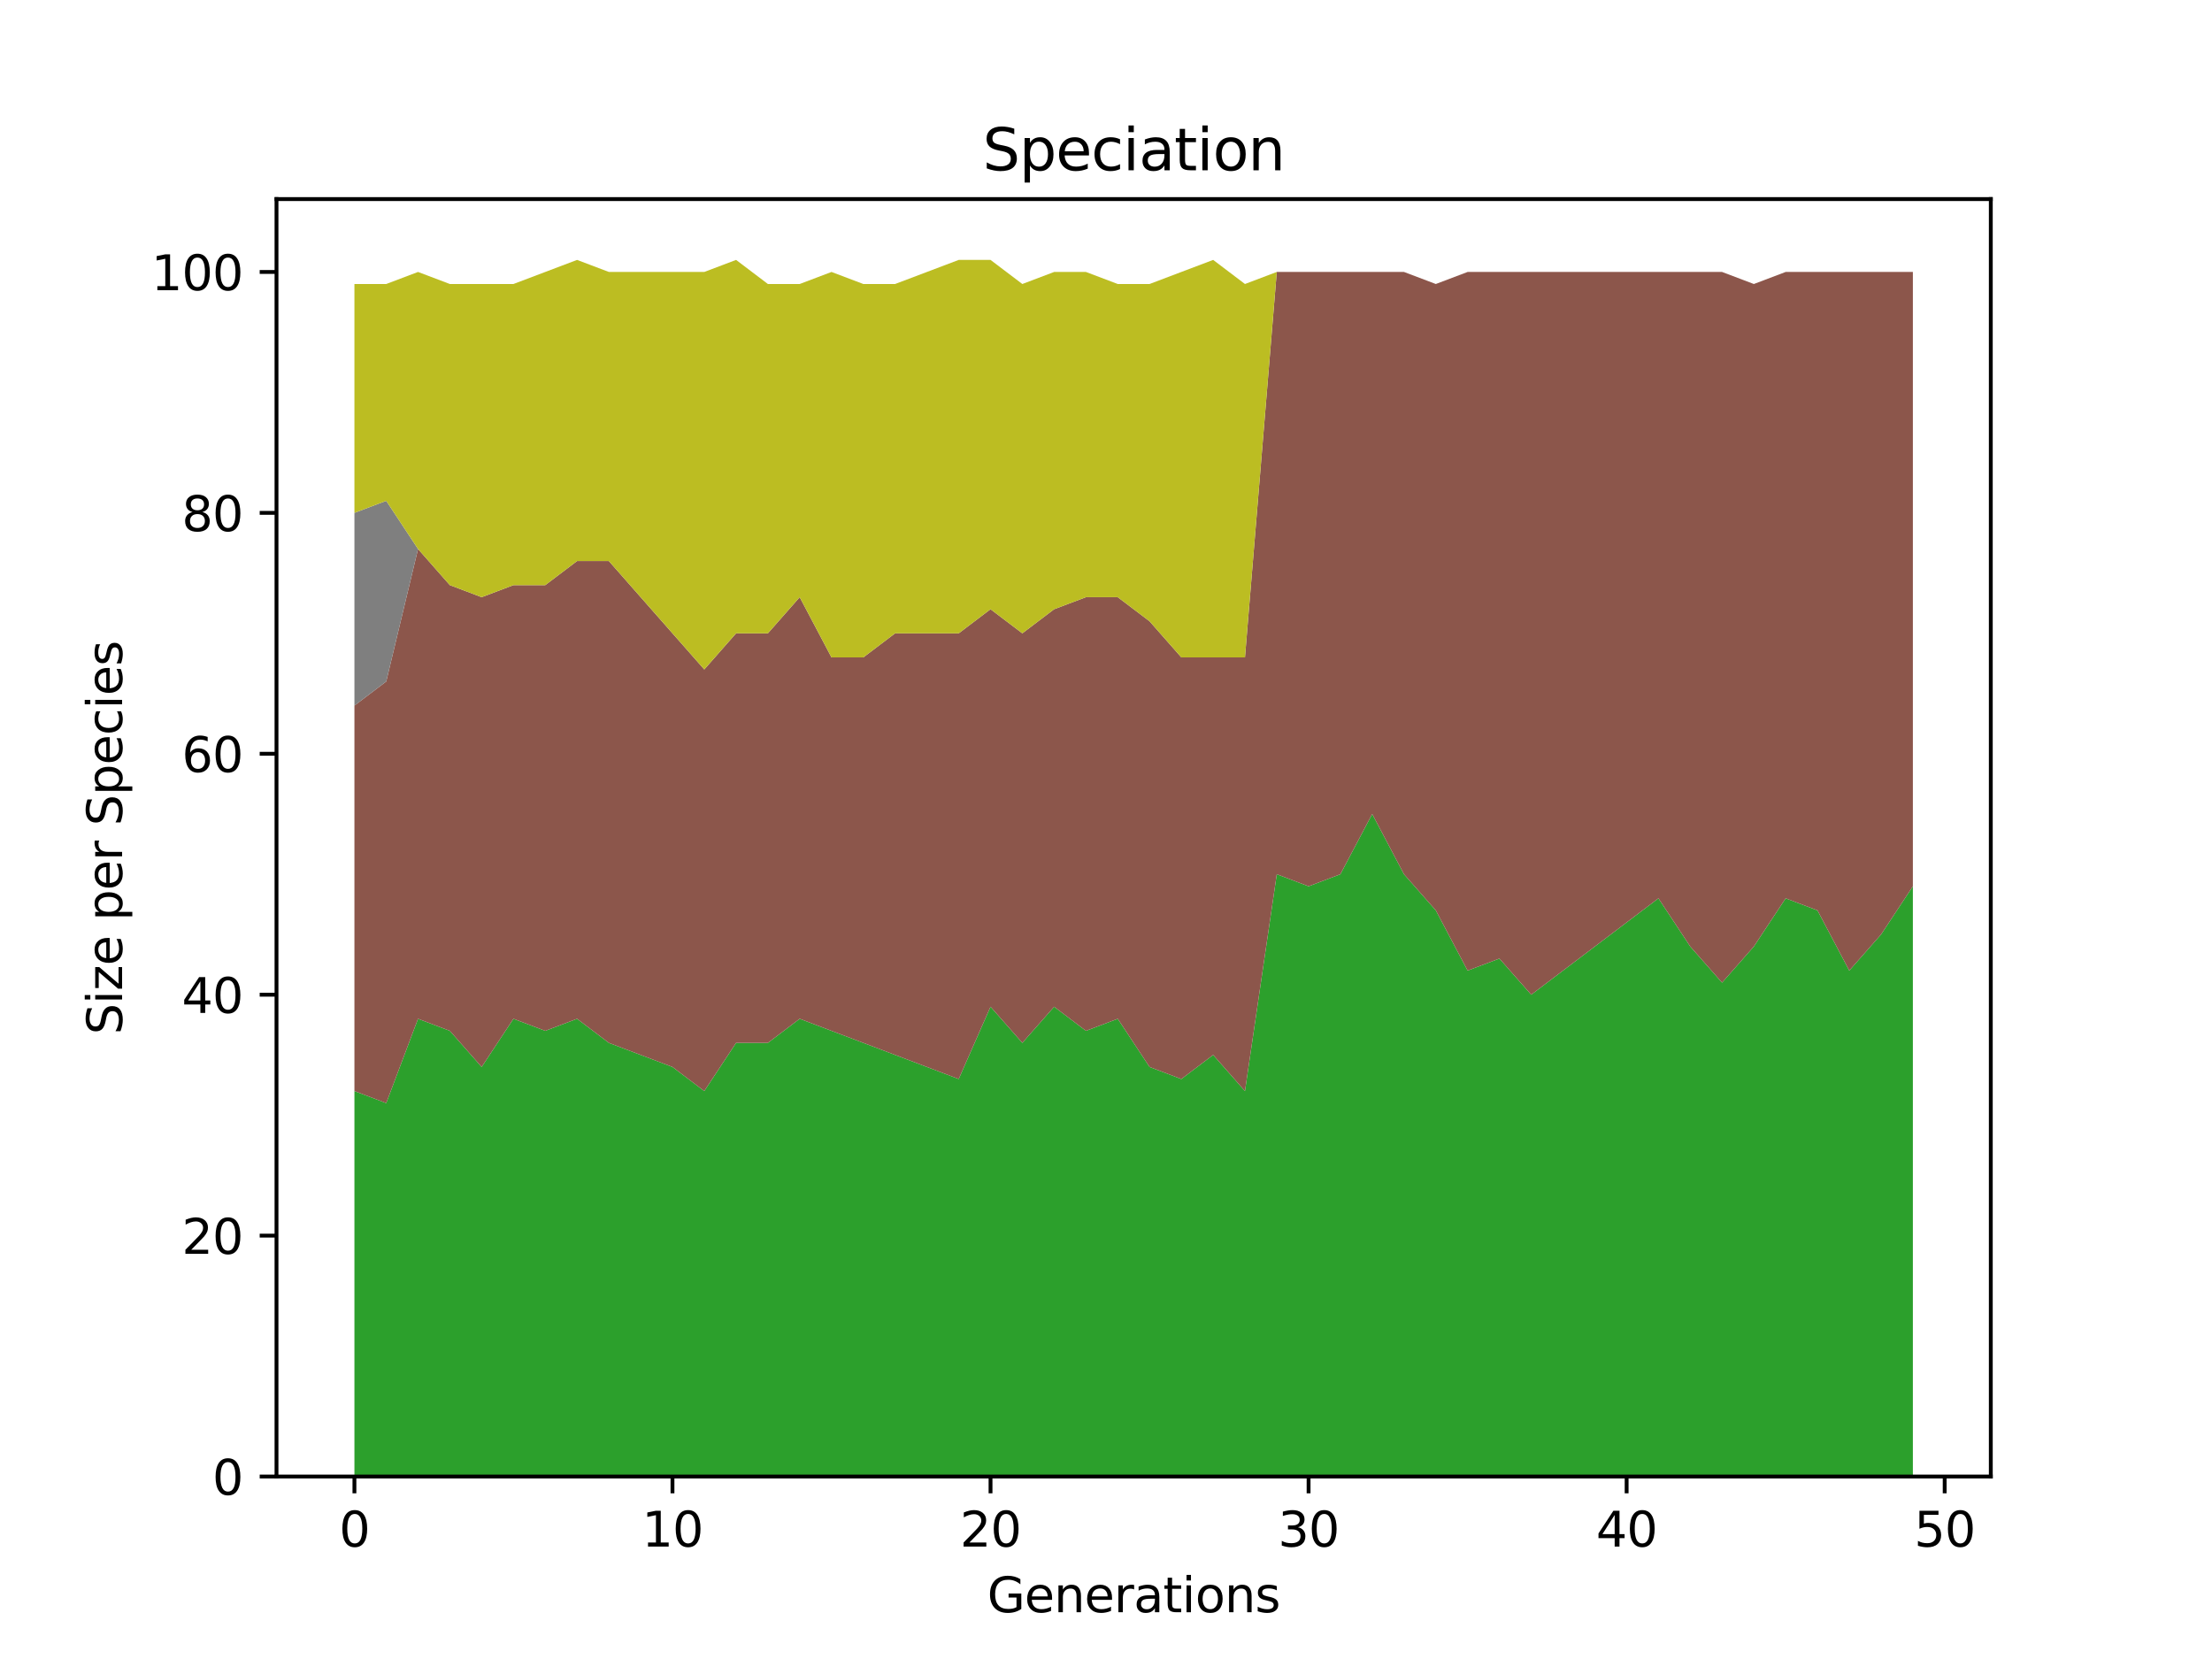 <?xml version="1.0" encoding="utf-8" standalone="no"?>
<!DOCTYPE svg PUBLIC "-//W3C//DTD SVG 1.1//EN"
  "http://www.w3.org/Graphics/SVG/1.1/DTD/svg11.dtd">
<svg xmlns:xlink="http://www.w3.org/1999/xlink" width="460.8pt" height="345.6pt" viewBox="0 0 460.8 345.6" xmlns="http://www.w3.org/2000/svg" version="1.1">
 <defs>
  <style type="text/css">*{stroke-linejoin: round; stroke-linecap: butt}</style>
 </defs>
 <g id="figure_1">
  <g id="patch_1">
   <path d="M 0 345.6 
L 460.8 345.6 
L 460.8 0 
L 0 0 
z
" style="fill: #ffffff"/>
  </g>
  <g id="axes_1">
   <g id="patch_2">
    <path d="M 57.6 307.584 
L 414.72 307.584 
L 414.72 41.472 
L 57.6 41.472 
z
" style="fill: #ffffff"/>
   </g>
   <g id="PolyCollection_1">
    <path d="M 73.833 307.584 
L 73.833 307.584 
L 80.458 307.584 
L 87.084 307.584 
L 93.71 307.584 
L 100.335 307.584 
L 106.961 307.584 
L 113.586 307.584 
L 120.212 307.584 
L 126.838 307.584 
L 133.463 307.584 
L 140.089 307.584 
L 146.714 307.584 
L 153.34 307.584 
L 159.966 307.584 
L 166.591 307.584 
L 173.217 307.584 
L 179.842 307.584 
L 186.468 307.584 
L 193.094 307.584 
L 199.719 307.584 
L 206.345 307.584 
L 212.97 307.584 
L 219.596 307.584 
L 226.222 307.584 
L 232.847 307.584 
L 239.473 307.584 
L 246.098 307.584 
L 252.724 307.584 
L 259.35 307.584 
L 265.975 307.584 
L 272.601 307.584 
L 279.226 307.584 
L 285.852 307.584 
L 292.478 307.584 
L 299.103 307.584 
L 305.729 307.584 
L 312.354 307.584 
L 318.98 307.584 
L 325.606 307.584 
L 332.231 307.584 
L 338.857 307.584 
L 345.482 307.584 
L 352.108 307.584 
L 358.734 307.584 
L 365.359 307.584 
L 371.985 307.584 
L 378.61 307.584 
L 385.236 307.584 
L 391.862 307.584 
L 398.487 307.584 
L 398.487 307.584 
L 398.487 307.584 
L 391.862 307.584 
L 385.236 307.584 
L 378.61 307.584 
L 371.985 307.584 
L 365.359 307.584 
L 358.734 307.584 
L 352.108 307.584 
L 345.482 307.584 
L 338.857 307.584 
L 332.231 307.584 
L 325.606 307.584 
L 318.98 307.584 
L 312.354 307.584 
L 305.729 307.584 
L 299.103 307.584 
L 292.478 307.584 
L 285.852 307.584 
L 279.226 307.584 
L 272.601 307.584 
L 265.975 307.584 
L 259.35 307.584 
L 252.724 307.584 
L 246.098 307.584 
L 239.473 307.584 
L 232.847 307.584 
L 226.222 307.584 
L 219.596 307.584 
L 212.97 307.584 
L 206.345 307.584 
L 199.719 307.584 
L 193.094 307.584 
L 186.468 307.584 
L 179.842 307.584 
L 173.217 307.584 
L 166.591 307.584 
L 159.966 307.584 
L 153.34 307.584 
L 146.714 307.584 
L 140.089 307.584 
L 133.463 307.584 
L 126.838 307.584 
L 120.212 307.584 
L 113.586 307.584 
L 106.961 307.584 
L 100.335 307.584 
L 93.71 307.584 
L 87.084 307.584 
L 80.458 307.584 
L 73.833 307.584 
z
" clip-path="url(#pce4938279c)" style="fill: #1f77b4"/>
   </g>
   <g id="PolyCollection_2">
    <path d="M 73.833 307.584 
L 73.833 307.584 
L 80.458 307.584 
L 87.084 307.584 
L 93.71 307.584 
L 100.335 307.584 
L 106.961 307.584 
L 113.586 307.584 
L 120.212 307.584 
L 126.838 307.584 
L 133.463 307.584 
L 140.089 307.584 
L 146.714 307.584 
L 153.34 307.584 
L 159.966 307.584 
L 166.591 307.584 
L 173.217 307.584 
L 179.842 307.584 
L 186.468 307.584 
L 193.094 307.584 
L 199.719 307.584 
L 206.345 307.584 
L 212.97 307.584 
L 219.596 307.584 
L 226.222 307.584 
L 232.847 307.584 
L 239.473 307.584 
L 246.098 307.584 
L 252.724 307.584 
L 259.35 307.584 
L 265.975 307.584 
L 272.601 307.584 
L 279.226 307.584 
L 285.852 307.584 
L 292.478 307.584 
L 299.103 307.584 
L 305.729 307.584 
L 312.354 307.584 
L 318.98 307.584 
L 325.606 307.584 
L 332.231 307.584 
L 338.857 307.584 
L 345.482 307.584 
L 352.108 307.584 
L 358.734 307.584 
L 365.359 307.584 
L 371.985 307.584 
L 378.61 307.584 
L 385.236 307.584 
L 391.862 307.584 
L 398.487 307.584 
L 398.487 307.584 
L 398.487 307.584 
L 391.862 307.584 
L 385.236 307.584 
L 378.61 307.584 
L 371.985 307.584 
L 365.359 307.584 
L 358.734 307.584 
L 352.108 307.584 
L 345.482 307.584 
L 338.857 307.584 
L 332.231 307.584 
L 325.606 307.584 
L 318.98 307.584 
L 312.354 307.584 
L 305.729 307.584 
L 299.103 307.584 
L 292.478 307.584 
L 285.852 307.584 
L 279.226 307.584 
L 272.601 307.584 
L 265.975 307.584 
L 259.35 307.584 
L 252.724 307.584 
L 246.098 307.584 
L 239.473 307.584 
L 232.847 307.584 
L 226.222 307.584 
L 219.596 307.584 
L 212.97 307.584 
L 206.345 307.584 
L 199.719 307.584 
L 193.094 307.584 
L 186.468 307.584 
L 179.842 307.584 
L 173.217 307.584 
L 166.591 307.584 
L 159.966 307.584 
L 153.34 307.584 
L 146.714 307.584 
L 140.089 307.584 
L 133.463 307.584 
L 126.838 307.584 
L 120.212 307.584 
L 113.586 307.584 
L 106.961 307.584 
L 100.335 307.584 
L 93.71 307.584 
L 87.084 307.584 
L 80.458 307.584 
L 73.833 307.584 
z
" clip-path="url(#pce4938279c)" style="fill: #ff7f0e"/>
   </g>
   <g id="PolyCollection_3">
    <path d="M 73.833 227.286 
L 73.833 307.584 
L 80.458 307.584 
L 87.084 307.584 
L 93.71 307.584 
L 100.335 307.584 
L 106.961 307.584 
L 113.586 307.584 
L 120.212 307.584 
L 126.838 307.584 
L 133.463 307.584 
L 140.089 307.584 
L 146.714 307.584 
L 153.34 307.584 
L 159.966 307.584 
L 166.591 307.584 
L 173.217 307.584 
L 179.842 307.584 
L 186.468 307.584 
L 193.094 307.584 
L 199.719 307.584 
L 206.345 307.584 
L 212.97 307.584 
L 219.596 307.584 
L 226.222 307.584 
L 232.847 307.584 
L 239.473 307.584 
L 246.098 307.584 
L 252.724 307.584 
L 259.35 307.584 
L 265.975 307.584 
L 272.601 307.584 
L 279.226 307.584 
L 285.852 307.584 
L 292.478 307.584 
L 299.103 307.584 
L 305.729 307.584 
L 312.354 307.584 
L 318.98 307.584 
L 325.606 307.584 
L 332.231 307.584 
L 338.857 307.584 
L 345.482 307.584 
L 352.108 307.584 
L 358.734 307.584 
L 365.359 307.584 
L 371.985 307.584 
L 378.61 307.584 
L 385.236 307.584 
L 391.862 307.584 
L 398.487 307.584 
L 398.487 184.628 
L 398.487 184.628 
L 391.862 194.665 
L 385.236 202.193 
L 378.61 189.647 
L 371.985 187.137 
L 365.359 197.174 
L 358.734 204.702 
L 352.108 197.174 
L 345.482 187.137 
L 338.857 192.156 
L 332.231 197.174 
L 325.606 202.193 
L 318.98 207.212 
L 312.354 199.684 
L 305.729 202.193 
L 299.103 189.647 
L 292.478 182.119 
L 285.852 169.572 
L 279.226 182.119 
L 272.601 184.628 
L 265.975 182.119 
L 259.35 227.286 
L 252.724 219.758 
L 246.098 224.777 
L 239.473 222.268 
L 232.847 212.23 
L 226.222 214.74 
L 219.596 209.721 
L 212.97 217.249 
L 206.345 209.721 
L 199.719 224.777 
L 193.094 222.268 
L 186.468 219.758 
L 179.842 217.249 
L 173.217 214.74 
L 166.591 212.23 
L 159.966 217.249 
L 153.34 217.249 
L 146.714 227.286 
L 140.089 222.268 
L 133.463 219.758 
L 126.838 217.249 
L 120.212 212.23 
L 113.586 214.74 
L 106.961 212.23 
L 100.335 222.268 
L 93.71 214.74 
L 87.084 212.23 
L 80.458 229.795 
L 73.833 227.286 
z
" clip-path="url(#pce4938279c)" style="fill: #2ca02c"/>
   </g>
   <g id="PolyCollection_4">
    <path d="M 73.833 227.286 
L 73.833 227.286 
L 80.458 229.795 
L 87.084 212.23 
L 93.71 214.74 
L 100.335 222.268 
L 106.961 212.23 
L 113.586 214.74 
L 120.212 212.23 
L 126.838 217.249 
L 133.463 219.758 
L 140.089 222.268 
L 146.714 227.286 
L 153.34 217.249 
L 159.966 217.249 
L 166.591 212.23 
L 173.217 214.74 
L 179.842 217.249 
L 186.468 219.758 
L 193.094 222.268 
L 199.719 224.777 
L 206.345 209.721 
L 212.97 217.249 
L 219.596 209.721 
L 226.222 214.74 
L 232.847 212.23 
L 239.473 222.268 
L 246.098 224.777 
L 252.724 219.758 
L 259.35 227.286 
L 265.975 182.119 
L 272.601 184.628 
L 279.226 182.119 
L 285.852 169.572 
L 292.478 182.119 
L 299.103 189.647 
L 305.729 202.193 
L 312.354 199.684 
L 318.98 207.212 
L 325.606 202.193 
L 332.231 197.174 
L 338.857 192.156 
L 345.482 187.137 
L 352.108 197.174 
L 358.734 204.702 
L 365.359 197.174 
L 371.985 187.137 
L 378.61 189.647 
L 385.236 202.193 
L 391.862 194.665 
L 398.487 184.628 
L 398.487 184.628 
L 398.487 184.628 
L 391.862 194.665 
L 385.236 202.193 
L 378.61 189.647 
L 371.985 187.137 
L 365.359 197.174 
L 358.734 204.702 
L 352.108 197.174 
L 345.482 187.137 
L 338.857 192.156 
L 332.231 197.174 
L 325.606 202.193 
L 318.98 207.212 
L 312.354 199.684 
L 305.729 202.193 
L 299.103 189.647 
L 292.478 182.119 
L 285.852 169.572 
L 279.226 182.119 
L 272.601 184.628 
L 265.975 182.119 
L 259.35 227.286 
L 252.724 219.758 
L 246.098 224.777 
L 239.473 222.268 
L 232.847 212.23 
L 226.222 214.74 
L 219.596 209.721 
L 212.97 217.249 
L 206.345 209.721 
L 199.719 224.777 
L 193.094 222.268 
L 186.468 219.758 
L 179.842 217.249 
L 173.217 214.74 
L 166.591 212.23 
L 159.966 217.249 
L 153.34 217.249 
L 146.714 227.286 
L 140.089 222.268 
L 133.463 219.758 
L 126.838 217.249 
L 120.212 212.23 
L 113.586 214.74 
L 106.961 212.23 
L 100.335 222.268 
L 93.71 214.74 
L 87.084 212.23 
L 80.458 229.795 
L 73.833 227.286 
z
" clip-path="url(#pce4938279c)" style="fill: #d62728"/>
   </g>
   <g id="PolyCollection_5">
    <path d="M 73.833 227.286 
L 73.833 227.286 
L 80.458 229.795 
L 87.084 212.23 
L 93.71 214.74 
L 100.335 222.268 
L 106.961 212.23 
L 113.586 214.74 
L 120.212 212.23 
L 126.838 217.249 
L 133.463 219.758 
L 140.089 222.268 
L 146.714 227.286 
L 153.34 217.249 
L 159.966 217.249 
L 166.591 212.23 
L 173.217 214.74 
L 179.842 217.249 
L 186.468 219.758 
L 193.094 222.268 
L 199.719 224.777 
L 206.345 209.721 
L 212.97 217.249 
L 219.596 209.721 
L 226.222 214.74 
L 232.847 212.23 
L 239.473 222.268 
L 246.098 224.777 
L 252.724 219.758 
L 259.35 227.286 
L 265.975 182.119 
L 272.601 184.628 
L 279.226 182.119 
L 285.852 169.572 
L 292.478 182.119 
L 299.103 189.647 
L 305.729 202.193 
L 312.354 199.684 
L 318.98 207.212 
L 325.606 202.193 
L 332.231 197.174 
L 338.857 192.156 
L 345.482 187.137 
L 352.108 197.174 
L 358.734 204.702 
L 365.359 197.174 
L 371.985 187.137 
L 378.61 189.647 
L 385.236 202.193 
L 391.862 194.665 
L 398.487 184.628 
L 398.487 184.628 
L 398.487 184.628 
L 391.862 194.665 
L 385.236 202.193 
L 378.61 189.647 
L 371.985 187.137 
L 365.359 197.174 
L 358.734 204.702 
L 352.108 197.174 
L 345.482 187.137 
L 338.857 192.156 
L 332.231 197.174 
L 325.606 202.193 
L 318.98 207.212 
L 312.354 199.684 
L 305.729 202.193 
L 299.103 189.647 
L 292.478 182.119 
L 285.852 169.572 
L 279.226 182.119 
L 272.601 184.628 
L 265.975 182.119 
L 259.35 227.286 
L 252.724 219.758 
L 246.098 224.777 
L 239.473 222.268 
L 232.847 212.23 
L 226.222 214.74 
L 219.596 209.721 
L 212.97 217.249 
L 206.345 209.721 
L 199.719 224.777 
L 193.094 222.268 
L 186.468 219.758 
L 179.842 217.249 
L 173.217 214.74 
L 166.591 212.23 
L 159.966 217.249 
L 153.34 217.249 
L 146.714 227.286 
L 140.089 222.268 
L 133.463 219.758 
L 126.838 217.249 
L 120.212 212.23 
L 113.586 214.74 
L 106.961 212.23 
L 100.335 222.268 
L 93.71 214.74 
L 87.084 212.23 
L 80.458 229.795 
L 73.833 227.286 
z
" clip-path="url(#pce4938279c)" style="fill: #9467bd"/>
   </g>
   <g id="PolyCollection_6">
    <path d="M 73.833 146.988 
L 73.833 227.286 
L 80.458 229.795 
L 87.084 212.23 
L 93.71 214.74 
L 100.335 222.268 
L 106.961 212.23 
L 113.586 214.74 
L 120.212 212.23 
L 126.838 217.249 
L 133.463 219.758 
L 140.089 222.268 
L 146.714 227.286 
L 153.34 217.249 
L 159.966 217.249 
L 166.591 212.23 
L 173.217 214.74 
L 179.842 217.249 
L 186.468 219.758 
L 193.094 222.268 
L 199.719 224.777 
L 206.345 209.721 
L 212.97 217.249 
L 219.596 209.721 
L 226.222 214.74 
L 232.847 212.23 
L 239.473 222.268 
L 246.098 224.777 
L 252.724 219.758 
L 259.35 227.286 
L 265.975 182.119 
L 272.601 184.628 
L 279.226 182.119 
L 285.852 169.572 
L 292.478 182.119 
L 299.103 189.647 
L 305.729 202.193 
L 312.354 199.684 
L 318.98 207.212 
L 325.606 202.193 
L 332.231 197.174 
L 338.857 192.156 
L 345.482 187.137 
L 352.108 197.174 
L 358.734 204.702 
L 365.359 197.174 
L 371.985 187.137 
L 378.61 189.647 
L 385.236 202.193 
L 391.862 194.665 
L 398.487 184.628 
L 398.487 56.653 
L 398.487 56.653 
L 391.862 56.653 
L 385.236 56.653 
L 378.61 56.653 
L 371.985 56.653 
L 365.359 59.163 
L 358.734 56.653 
L 352.108 56.653 
L 345.482 56.653 
L 338.857 56.653 
L 332.231 56.653 
L 325.606 56.653 
L 318.98 56.653 
L 312.354 56.653 
L 305.729 56.653 
L 299.103 59.163 
L 292.478 56.653 
L 285.852 56.653 
L 279.226 56.653 
L 272.601 56.653 
L 265.975 56.653 
L 259.35 136.951 
L 252.724 136.951 
L 246.098 136.951 
L 239.473 129.423 
L 232.847 124.405 
L 226.222 124.405 
L 219.596 126.914 
L 212.97 131.933 
L 206.345 126.914 
L 199.719 131.933 
L 193.094 131.933 
L 186.468 131.933 
L 179.842 136.951 
L 173.217 136.951 
L 166.591 124.405 
L 159.966 131.933 
L 153.34 131.933 
L 146.714 139.46 
L 140.089 131.933 
L 133.463 124.405 
L 126.838 116.877 
L 120.212 116.877 
L 113.586 121.895 
L 106.961 121.895 
L 100.335 124.405 
L 93.71 121.895 
L 87.084 114.367 
L 80.458 141.97 
L 73.833 146.988 
z
" clip-path="url(#pce4938279c)" style="fill: #8c564b"/>
   </g>
   <g id="PolyCollection_7">
    <path d="M 73.833 146.988 
L 73.833 146.988 
L 80.458 141.97 
L 87.084 114.367 
L 93.71 121.895 
L 100.335 124.405 
L 106.961 121.895 
L 113.586 121.895 
L 120.212 116.877 
L 126.838 116.877 
L 133.463 124.405 
L 140.089 131.933 
L 146.714 139.46 
L 153.34 131.933 
L 159.966 131.933 
L 166.591 124.405 
L 173.217 136.951 
L 179.842 136.951 
L 186.468 131.933 
L 193.094 131.933 
L 199.719 131.933 
L 206.345 126.914 
L 212.97 131.933 
L 219.596 126.914 
L 226.222 124.405 
L 232.847 124.405 
L 239.473 129.423 
L 246.098 136.951 
L 252.724 136.951 
L 259.35 136.951 
L 265.975 56.653 
L 272.601 56.653 
L 279.226 56.653 
L 285.852 56.653 
L 292.478 56.653 
L 299.103 59.163 
L 305.729 56.653 
L 312.354 56.653 
L 318.98 56.653 
L 325.606 56.653 
L 332.231 56.653 
L 338.857 56.653 
L 345.482 56.653 
L 352.108 56.653 
L 358.734 56.653 
L 365.359 59.163 
L 371.985 56.653 
L 378.61 56.653 
L 385.236 56.653 
L 391.862 56.653 
L 398.487 56.653 
L 398.487 56.653 
L 398.487 56.653 
L 391.862 56.653 
L 385.236 56.653 
L 378.61 56.653 
L 371.985 56.653 
L 365.359 59.163 
L 358.734 56.653 
L 352.108 56.653 
L 345.482 56.653 
L 338.857 56.653 
L 332.231 56.653 
L 325.606 56.653 
L 318.98 56.653 
L 312.354 56.653 
L 305.729 56.653 
L 299.103 59.163 
L 292.478 56.653 
L 285.852 56.653 
L 279.226 56.653 
L 272.601 56.653 
L 265.975 56.653 
L 259.35 136.951 
L 252.724 136.951 
L 246.098 136.951 
L 239.473 129.423 
L 232.847 124.405 
L 226.222 124.405 
L 219.596 126.914 
L 212.97 131.933 
L 206.345 126.914 
L 199.719 131.933 
L 193.094 131.933 
L 186.468 131.933 
L 179.842 136.951 
L 173.217 136.951 
L 166.591 124.405 
L 159.966 131.933 
L 153.34 131.933 
L 146.714 139.46 
L 140.089 131.933 
L 133.463 124.405 
L 126.838 116.877 
L 120.212 116.877 
L 113.586 121.895 
L 106.961 121.895 
L 100.335 124.405 
L 93.71 121.895 
L 87.084 114.367 
L 80.458 141.97 
L 73.833 146.988 
z
" clip-path="url(#pce4938279c)" style="fill: #e377c2"/>
   </g>
   <g id="PolyCollection_8">
    <path d="M 73.833 106.839 
L 73.833 146.988 
L 80.458 141.97 
L 87.084 114.367 
L 93.71 121.895 
L 100.335 124.405 
L 106.961 121.895 
L 113.586 121.895 
L 120.212 116.877 
L 126.838 116.877 
L 133.463 124.405 
L 140.089 131.933 
L 146.714 139.46 
L 153.34 131.933 
L 159.966 131.933 
L 166.591 124.405 
L 173.217 136.951 
L 179.842 136.951 
L 186.468 131.933 
L 193.094 131.933 
L 199.719 131.933 
L 206.345 126.914 
L 212.97 131.933 
L 219.596 126.914 
L 226.222 124.405 
L 232.847 124.405 
L 239.473 129.423 
L 246.098 136.951 
L 252.724 136.951 
L 259.35 136.951 
L 265.975 56.653 
L 272.601 56.653 
L 279.226 56.653 
L 285.852 56.653 
L 292.478 56.653 
L 299.103 59.163 
L 305.729 56.653 
L 312.354 56.653 
L 318.98 56.653 
L 325.606 56.653 
L 332.231 56.653 
L 338.857 56.653 
L 345.482 56.653 
L 352.108 56.653 
L 358.734 56.653 
L 365.359 59.163 
L 371.985 56.653 
L 378.61 56.653 
L 385.236 56.653 
L 391.862 56.653 
L 398.487 56.653 
L 398.487 56.653 
L 398.487 56.653 
L 391.862 56.653 
L 385.236 56.653 
L 378.61 56.653 
L 371.985 56.653 
L 365.359 59.163 
L 358.734 56.653 
L 352.108 56.653 
L 345.482 56.653 
L 338.857 56.653 
L 332.231 56.653 
L 325.606 56.653 
L 318.98 56.653 
L 312.354 56.653 
L 305.729 56.653 
L 299.103 59.163 
L 292.478 56.653 
L 285.852 56.653 
L 279.226 56.653 
L 272.601 56.653 
L 265.975 56.653 
L 259.35 136.951 
L 252.724 136.951 
L 246.098 136.951 
L 239.473 129.423 
L 232.847 124.405 
L 226.222 124.405 
L 219.596 126.914 
L 212.97 131.933 
L 206.345 126.914 
L 199.719 131.933 
L 193.094 131.933 
L 186.468 131.933 
L 179.842 136.951 
L 173.217 136.951 
L 166.591 124.405 
L 159.966 131.933 
L 153.34 131.933 
L 146.714 139.46 
L 140.089 131.933 
L 133.463 124.405 
L 126.838 116.877 
L 120.212 116.877 
L 113.586 121.895 
L 106.961 121.895 
L 100.335 124.405 
L 93.71 121.895 
L 87.084 114.367 
L 80.458 104.33 
L 73.833 106.839 
z
" clip-path="url(#pce4938279c)" style="fill: #7f7f7f"/>
   </g>
   <g id="PolyCollection_9">
    <path d="M 73.833 59.163 
L 73.833 106.839 
L 80.458 104.33 
L 87.084 114.367 
L 93.71 121.895 
L 100.335 124.405 
L 106.961 121.895 
L 113.586 121.895 
L 120.212 116.877 
L 126.838 116.877 
L 133.463 124.405 
L 140.089 131.933 
L 146.714 139.46 
L 153.34 131.933 
L 159.966 131.933 
L 166.591 124.405 
L 173.217 136.951 
L 179.842 136.951 
L 186.468 131.933 
L 193.094 131.933 
L 199.719 131.933 
L 206.345 126.914 
L 212.97 131.933 
L 219.596 126.914 
L 226.222 124.405 
L 232.847 124.405 
L 239.473 129.423 
L 246.098 136.951 
L 252.724 136.951 
L 259.35 136.951 
L 265.975 56.653 
L 272.601 56.653 
L 279.226 56.653 
L 285.852 56.653 
L 292.478 56.653 
L 299.103 59.163 
L 305.729 56.653 
L 312.354 56.653 
L 318.98 56.653 
L 325.606 56.653 
L 332.231 56.653 
L 338.857 56.653 
L 345.482 56.653 
L 352.108 56.653 
L 358.734 56.653 
L 365.359 59.163 
L 371.985 56.653 
L 378.61 56.653 
L 385.236 56.653 
L 391.862 56.653 
L 398.487 56.653 
L 398.487 56.653 
L 398.487 56.653 
L 391.862 56.653 
L 385.236 56.653 
L 378.61 56.653 
L 371.985 56.653 
L 365.359 59.163 
L 358.734 56.653 
L 352.108 56.653 
L 345.482 56.653 
L 338.857 56.653 
L 332.231 56.653 
L 325.606 56.653 
L 318.98 56.653 
L 312.354 56.653 
L 305.729 56.653 
L 299.103 59.163 
L 292.478 56.653 
L 285.852 56.653 
L 279.226 56.653 
L 272.601 56.653 
L 265.975 56.653 
L 259.35 59.163 
L 252.724 54.144 
L 246.098 56.653 
L 239.473 59.163 
L 232.847 59.163 
L 226.222 56.653 
L 219.596 56.653 
L 212.97 59.163 
L 206.345 54.144 
L 199.719 54.144 
L 193.094 56.653 
L 186.468 59.163 
L 179.842 59.163 
L 173.217 56.653 
L 166.591 59.163 
L 159.966 59.163 
L 153.34 54.144 
L 146.714 56.653 
L 140.089 56.653 
L 133.463 56.653 
L 126.838 56.653 
L 120.212 54.144 
L 113.586 56.653 
L 106.961 59.163 
L 100.335 59.163 
L 93.71 59.163 
L 87.084 56.653 
L 80.458 59.163 
L 73.833 59.163 
z
" clip-path="url(#pce4938279c)" style="fill: #bcbd22"/>
   </g>
   <g id="matplotlib.axis_1">
    <g id="xtick_1">
     <g id="line2d_1">
      <defs>
       <path id="m8fa7d6f7d3" d="M 0 0 
L 0 3.5 
" style="stroke: #000000; stroke-width: 0.8"/>
      </defs>
      <g>
       <use xlink:href="#m8fa7d6f7d3" x="73.833" y="307.584" style="stroke: #000000; stroke-width: 0.8"/>
      </g>
     </g>
     <g id="text_1">
      <!-- 0 -->
      <g transform="translate(70.651 322.182)scale(0.1 -0.1)">
       <defs>
        <path id="DejaVuSans-30" d="M 2034 4250 
Q 1547 4250 1301 3770 
Q 1056 3291 1056 2328 
Q 1056 1369 1301 889 
Q 1547 409 2034 409 
Q 2525 409 2770 889 
Q 3016 1369 3016 2328 
Q 3016 3291 2770 3770 
Q 2525 4250 2034 4250 
z
M 2034 4750 
Q 2819 4750 3233 4129 
Q 3647 3509 3647 2328 
Q 3647 1150 3233 529 
Q 2819 -91 2034 -91 
Q 1250 -91 836 529 
Q 422 1150 422 2328 
Q 422 3509 836 4129 
Q 1250 4750 2034 4750 
z
" transform="scale(0.016)"/>
       </defs>
       <use xlink:href="#DejaVuSans-30"/>
      </g>
     </g>
    </g>
    <g id="xtick_2">
     <g id="line2d_2">
      <g>
       <use xlink:href="#m8fa7d6f7d3" x="140.089" y="307.584" style="stroke: #000000; stroke-width: 0.8"/>
      </g>
     </g>
     <g id="text_2">
      <!-- 10 -->
      <g transform="translate(133.726 322.182)scale(0.1 -0.1)">
       <defs>
        <path id="DejaVuSans-31" d="M 794 531 
L 1825 531 
L 1825 4091 
L 703 3866 
L 703 4441 
L 1819 4666 
L 2450 4666 
L 2450 531 
L 3481 531 
L 3481 0 
L 794 0 
L 794 531 
z
" transform="scale(0.016)"/>
       </defs>
       <use xlink:href="#DejaVuSans-31"/>
       <use xlink:href="#DejaVuSans-30" x="63.623"/>
      </g>
     </g>
    </g>
    <g id="xtick_3">
     <g id="line2d_3">
      <g>
       <use xlink:href="#m8fa7d6f7d3" x="206.345" y="307.584" style="stroke: #000000; stroke-width: 0.8"/>
      </g>
     </g>
     <g id="text_3">
      <!-- 20 -->
      <g transform="translate(199.982 322.182)scale(0.1 -0.1)">
       <defs>
        <path id="DejaVuSans-32" d="M 1228 531 
L 3431 531 
L 3431 0 
L 469 0 
L 469 531 
Q 828 903 1448 1529 
Q 2069 2156 2228 2338 
Q 2531 2678 2651 2914 
Q 2772 3150 2772 3378 
Q 2772 3750 2511 3984 
Q 2250 4219 1831 4219 
Q 1534 4219 1204 4116 
Q 875 4013 500 3803 
L 500 4441 
Q 881 4594 1212 4672 
Q 1544 4750 1819 4750 
Q 2544 4750 2975 4387 
Q 3406 4025 3406 3419 
Q 3406 3131 3298 2873 
Q 3191 2616 2906 2266 
Q 2828 2175 2409 1742 
Q 1991 1309 1228 531 
z
" transform="scale(0.016)"/>
       </defs>
       <use xlink:href="#DejaVuSans-32"/>
       <use xlink:href="#DejaVuSans-30" x="63.623"/>
      </g>
     </g>
    </g>
    <g id="xtick_4">
     <g id="line2d_4">
      <g>
       <use xlink:href="#m8fa7d6f7d3" x="272.601" y="307.584" style="stroke: #000000; stroke-width: 0.8"/>
      </g>
     </g>
     <g id="text_4">
      <!-- 30 -->
      <g transform="translate(266.238 322.182)scale(0.1 -0.1)">
       <defs>
        <path id="DejaVuSans-33" d="M 2597 2516 
Q 3050 2419 3304 2112 
Q 3559 1806 3559 1356 
Q 3559 666 3084 287 
Q 2609 -91 1734 -91 
Q 1441 -91 1130 -33 
Q 819 25 488 141 
L 488 750 
Q 750 597 1062 519 
Q 1375 441 1716 441 
Q 2309 441 2620 675 
Q 2931 909 2931 1356 
Q 2931 1769 2642 2001 
Q 2353 2234 1838 2234 
L 1294 2234 
L 1294 2753 
L 1863 2753 
Q 2328 2753 2575 2939 
Q 2822 3125 2822 3475 
Q 2822 3834 2567 4026 
Q 2313 4219 1838 4219 
Q 1578 4219 1281 4162 
Q 984 4106 628 3988 
L 628 4550 
Q 988 4650 1302 4700 
Q 1616 4750 1894 4750 
Q 2613 4750 3031 4423 
Q 3450 4097 3450 3541 
Q 3450 3153 3228 2886 
Q 3006 2619 2597 2516 
z
" transform="scale(0.016)"/>
       </defs>
       <use xlink:href="#DejaVuSans-33"/>
       <use xlink:href="#DejaVuSans-30" x="63.623"/>
      </g>
     </g>
    </g>
    <g id="xtick_5">
     <g id="line2d_5">
      <g>
       <use xlink:href="#m8fa7d6f7d3" x="338.857" y="307.584" style="stroke: #000000; stroke-width: 0.8"/>
      </g>
     </g>
     <g id="text_5">
      <!-- 40 -->
      <g transform="translate(332.494 322.182)scale(0.1 -0.1)">
       <defs>
        <path id="DejaVuSans-34" d="M 2419 4116 
L 825 1625 
L 2419 1625 
L 2419 4116 
z
M 2253 4666 
L 3047 4666 
L 3047 1625 
L 3713 1625 
L 3713 1100 
L 3047 1100 
L 3047 0 
L 2419 0 
L 2419 1100 
L 313 1100 
L 313 1709 
L 2253 4666 
z
" transform="scale(0.016)"/>
       </defs>
       <use xlink:href="#DejaVuSans-34"/>
       <use xlink:href="#DejaVuSans-30" x="63.623"/>
      </g>
     </g>
    </g>
    <g id="xtick_6">
     <g id="line2d_6">
      <g>
       <use xlink:href="#m8fa7d6f7d3" x="405.113" y="307.584" style="stroke: #000000; stroke-width: 0.8"/>
      </g>
     </g>
     <g id="text_6">
      <!-- 50 -->
      <g transform="translate(398.75 322.182)scale(0.1 -0.1)">
       <defs>
        <path id="DejaVuSans-35" d="M 691 4666 
L 3169 4666 
L 3169 4134 
L 1269 4134 
L 1269 2991 
Q 1406 3038 1543 3061 
Q 1681 3084 1819 3084 
Q 2600 3084 3056 2656 
Q 3513 2228 3513 1497 
Q 3513 744 3044 326 
Q 2575 -91 1722 -91 
Q 1428 -91 1123 -41 
Q 819 9 494 109 
L 494 744 
Q 775 591 1075 516 
Q 1375 441 1709 441 
Q 2250 441 2565 725 
Q 2881 1009 2881 1497 
Q 2881 1984 2565 2268 
Q 2250 2553 1709 2553 
Q 1456 2553 1204 2497 
Q 953 2441 691 2322 
L 691 4666 
z
" transform="scale(0.016)"/>
       </defs>
       <use xlink:href="#DejaVuSans-35"/>
       <use xlink:href="#DejaVuSans-30" x="63.623"/>
      </g>
     </g>
    </g>
    <g id="text_7">
     <!-- Generations -->
     <g transform="translate(205.662 335.861)scale(0.1 -0.1)">
      <defs>
       <path id="DejaVuSans-47" d="M 3809 666 
L 3809 1919 
L 2778 1919 
L 2778 2438 
L 4434 2438 
L 4434 434 
Q 4069 175 3628 42 
Q 3188 -91 2688 -91 
Q 1594 -91 976 548 
Q 359 1188 359 2328 
Q 359 3472 976 4111 
Q 1594 4750 2688 4750 
Q 3144 4750 3555 4637 
Q 3966 4525 4313 4306 
L 4313 3634 
Q 3963 3931 3569 4081 
Q 3175 4231 2741 4231 
Q 1884 4231 1454 3753 
Q 1025 3275 1025 2328 
Q 1025 1384 1454 906 
Q 1884 428 2741 428 
Q 3075 428 3337 486 
Q 3600 544 3809 666 
z
" transform="scale(0.016)"/>
       <path id="DejaVuSans-65" d="M 3597 1894 
L 3597 1613 
L 953 1613 
Q 991 1019 1311 708 
Q 1631 397 2203 397 
Q 2534 397 2845 478 
Q 3156 559 3463 722 
L 3463 178 
Q 3153 47 2828 -22 
Q 2503 -91 2169 -91 
Q 1331 -91 842 396 
Q 353 884 353 1716 
Q 353 2575 817 3079 
Q 1281 3584 2069 3584 
Q 2775 3584 3186 3129 
Q 3597 2675 3597 1894 
z
M 3022 2063 
Q 3016 2534 2758 2815 
Q 2500 3097 2075 3097 
Q 1594 3097 1305 2825 
Q 1016 2553 972 2059 
L 3022 2063 
z
" transform="scale(0.016)"/>
       <path id="DejaVuSans-6e" d="M 3513 2113 
L 3513 0 
L 2938 0 
L 2938 2094 
Q 2938 2591 2744 2837 
Q 2550 3084 2163 3084 
Q 1697 3084 1428 2787 
Q 1159 2491 1159 1978 
L 1159 0 
L 581 0 
L 581 3500 
L 1159 3500 
L 1159 2956 
Q 1366 3272 1645 3428 
Q 1925 3584 2291 3584 
Q 2894 3584 3203 3211 
Q 3513 2838 3513 2113 
z
" transform="scale(0.016)"/>
       <path id="DejaVuSans-72" d="M 2631 2963 
Q 2534 3019 2420 3045 
Q 2306 3072 2169 3072 
Q 1681 3072 1420 2755 
Q 1159 2438 1159 1844 
L 1159 0 
L 581 0 
L 581 3500 
L 1159 3500 
L 1159 2956 
Q 1341 3275 1631 3429 
Q 1922 3584 2338 3584 
Q 2397 3584 2469 3576 
Q 2541 3569 2628 3553 
L 2631 2963 
z
" transform="scale(0.016)"/>
       <path id="DejaVuSans-61" d="M 2194 1759 
Q 1497 1759 1228 1600 
Q 959 1441 959 1056 
Q 959 750 1161 570 
Q 1363 391 1709 391 
Q 2188 391 2477 730 
Q 2766 1069 2766 1631 
L 2766 1759 
L 2194 1759 
z
M 3341 1997 
L 3341 0 
L 2766 0 
L 2766 531 
Q 2569 213 2275 61 
Q 1981 -91 1556 -91 
Q 1019 -91 701 211 
Q 384 513 384 1019 
Q 384 1609 779 1909 
Q 1175 2209 1959 2209 
L 2766 2209 
L 2766 2266 
Q 2766 2663 2505 2880 
Q 2244 3097 1772 3097 
Q 1472 3097 1187 3025 
Q 903 2953 641 2809 
L 641 3341 
Q 956 3463 1253 3523 
Q 1550 3584 1831 3584 
Q 2591 3584 2966 3190 
Q 3341 2797 3341 1997 
z
" transform="scale(0.016)"/>
       <path id="DejaVuSans-74" d="M 1172 4494 
L 1172 3500 
L 2356 3500 
L 2356 3053 
L 1172 3053 
L 1172 1153 
Q 1172 725 1289 603 
Q 1406 481 1766 481 
L 2356 481 
L 2356 0 
L 1766 0 
Q 1100 0 847 248 
Q 594 497 594 1153 
L 594 3053 
L 172 3053 
L 172 3500 
L 594 3500 
L 594 4494 
L 1172 4494 
z
" transform="scale(0.016)"/>
       <path id="DejaVuSans-69" d="M 603 3500 
L 1178 3500 
L 1178 0 
L 603 0 
L 603 3500 
z
M 603 4863 
L 1178 4863 
L 1178 4134 
L 603 4134 
L 603 4863 
z
" transform="scale(0.016)"/>
       <path id="DejaVuSans-6f" d="M 1959 3097 
Q 1497 3097 1228 2736 
Q 959 2375 959 1747 
Q 959 1119 1226 758 
Q 1494 397 1959 397 
Q 2419 397 2687 759 
Q 2956 1122 2956 1747 
Q 2956 2369 2687 2733 
Q 2419 3097 1959 3097 
z
M 1959 3584 
Q 2709 3584 3137 3096 
Q 3566 2609 3566 1747 
Q 3566 888 3137 398 
Q 2709 -91 1959 -91 
Q 1206 -91 779 398 
Q 353 888 353 1747 
Q 353 2609 779 3096 
Q 1206 3584 1959 3584 
z
" transform="scale(0.016)"/>
       <path id="DejaVuSans-73" d="M 2834 3397 
L 2834 2853 
Q 2591 2978 2328 3040 
Q 2066 3103 1784 3103 
Q 1356 3103 1142 2972 
Q 928 2841 928 2578 
Q 928 2378 1081 2264 
Q 1234 2150 1697 2047 
L 1894 2003 
Q 2506 1872 2764 1633 
Q 3022 1394 3022 966 
Q 3022 478 2636 193 
Q 2250 -91 1575 -91 
Q 1294 -91 989 -36 
Q 684 19 347 128 
L 347 722 
Q 666 556 975 473 
Q 1284 391 1588 391 
Q 1994 391 2212 530 
Q 2431 669 2431 922 
Q 2431 1156 2273 1281 
Q 2116 1406 1581 1522 
L 1381 1569 
Q 847 1681 609 1914 
Q 372 2147 372 2553 
Q 372 3047 722 3315 
Q 1072 3584 1716 3584 
Q 2034 3584 2315 3537 
Q 2597 3491 2834 3397 
z
" transform="scale(0.016)"/>
      </defs>
      <use xlink:href="#DejaVuSans-47"/>
      <use xlink:href="#DejaVuSans-65" x="77.49"/>
      <use xlink:href="#DejaVuSans-6e" x="139.014"/>
      <use xlink:href="#DejaVuSans-65" x="202.393"/>
      <use xlink:href="#DejaVuSans-72" x="263.916"/>
      <use xlink:href="#DejaVuSans-61" x="305.029"/>
      <use xlink:href="#DejaVuSans-74" x="366.309"/>
      <use xlink:href="#DejaVuSans-69" x="405.518"/>
      <use xlink:href="#DejaVuSans-6f" x="433.301"/>
      <use xlink:href="#DejaVuSans-6e" x="494.482"/>
      <use xlink:href="#DejaVuSans-73" x="557.861"/>
     </g>
    </g>
   </g>
   <g id="matplotlib.axis_2">
    <g id="ytick_1">
     <g id="line2d_7">
      <defs>
       <path id="m50b3a4d8bf" d="M 0 0 
L -3.5 0 
" style="stroke: #000000; stroke-width: 0.8"/>
      </defs>
      <g>
       <use xlink:href="#m50b3a4d8bf" x="57.6" y="307.584" style="stroke: #000000; stroke-width: 0.8"/>
      </g>
     </g>
     <g id="text_8">
      <!-- 0 -->
      <g transform="translate(44.237 311.383)scale(0.1 -0.1)">
       <use xlink:href="#DejaVuSans-30"/>
      </g>
     </g>
    </g>
    <g id="ytick_2">
     <g id="line2d_8">
      <g>
       <use xlink:href="#m50b3a4d8bf" x="57.6" y="257.398" style="stroke: #000000; stroke-width: 0.8"/>
      </g>
     </g>
     <g id="text_9">
      <!-- 20 -->
      <g transform="translate(37.875 261.197)scale(0.1 -0.1)">
       <use xlink:href="#DejaVuSans-32"/>
       <use xlink:href="#DejaVuSans-30" x="63.623"/>
      </g>
     </g>
    </g>
    <g id="ytick_3">
     <g id="line2d_9">
      <g>
       <use xlink:href="#m50b3a4d8bf" x="57.6" y="207.212" style="stroke: #000000; stroke-width: 0.8"/>
      </g>
     </g>
     <g id="text_10">
      <!-- 40 -->
      <g transform="translate(37.875 211.011)scale(0.1 -0.1)">
       <use xlink:href="#DejaVuSans-34"/>
       <use xlink:href="#DejaVuSans-30" x="63.623"/>
      </g>
     </g>
    </g>
    <g id="ytick_4">
     <g id="line2d_10">
      <g>
       <use xlink:href="#m50b3a4d8bf" x="57.6" y="157.026" style="stroke: #000000; stroke-width: 0.8"/>
      </g>
     </g>
     <g id="text_11">
      <!-- 60 -->
      <g transform="translate(37.875 160.825)scale(0.1 -0.1)">
       <defs>
        <path id="DejaVuSans-36" d="M 2113 2584 
Q 1688 2584 1439 2293 
Q 1191 2003 1191 1497 
Q 1191 994 1439 701 
Q 1688 409 2113 409 
Q 2538 409 2786 701 
Q 3034 994 3034 1497 
Q 3034 2003 2786 2293 
Q 2538 2584 2113 2584 
z
M 3366 4563 
L 3366 3988 
Q 3128 4100 2886 4159 
Q 2644 4219 2406 4219 
Q 1781 4219 1451 3797 
Q 1122 3375 1075 2522 
Q 1259 2794 1537 2939 
Q 1816 3084 2150 3084 
Q 2853 3084 3261 2657 
Q 3669 2231 3669 1497 
Q 3669 778 3244 343 
Q 2819 -91 2113 -91 
Q 1303 -91 875 529 
Q 447 1150 447 2328 
Q 447 3434 972 4092 
Q 1497 4750 2381 4750 
Q 2619 4750 2861 4703 
Q 3103 4656 3366 4563 
z
" transform="scale(0.016)"/>
       </defs>
       <use xlink:href="#DejaVuSans-36"/>
       <use xlink:href="#DejaVuSans-30" x="63.623"/>
      </g>
     </g>
    </g>
    <g id="ytick_5">
     <g id="line2d_11">
      <g>
       <use xlink:href="#m50b3a4d8bf" x="57.6" y="106.839" style="stroke: #000000; stroke-width: 0.8"/>
      </g>
     </g>
     <g id="text_12">
      <!-- 80 -->
      <g transform="translate(37.875 110.639)scale(0.1 -0.1)">
       <defs>
        <path id="DejaVuSans-38" d="M 2034 2216 
Q 1584 2216 1326 1975 
Q 1069 1734 1069 1313 
Q 1069 891 1326 650 
Q 1584 409 2034 409 
Q 2484 409 2743 651 
Q 3003 894 3003 1313 
Q 3003 1734 2745 1975 
Q 2488 2216 2034 2216 
z
M 1403 2484 
Q 997 2584 770 2862 
Q 544 3141 544 3541 
Q 544 4100 942 4425 
Q 1341 4750 2034 4750 
Q 2731 4750 3128 4425 
Q 3525 4100 3525 3541 
Q 3525 3141 3298 2862 
Q 3072 2584 2669 2484 
Q 3125 2378 3379 2068 
Q 3634 1759 3634 1313 
Q 3634 634 3220 271 
Q 2806 -91 2034 -91 
Q 1263 -91 848 271 
Q 434 634 434 1313 
Q 434 1759 690 2068 
Q 947 2378 1403 2484 
z
M 1172 3481 
Q 1172 3119 1398 2916 
Q 1625 2713 2034 2713 
Q 2441 2713 2670 2916 
Q 2900 3119 2900 3481 
Q 2900 3844 2670 4047 
Q 2441 4250 2034 4250 
Q 1625 4250 1398 4047 
Q 1172 3844 1172 3481 
z
" transform="scale(0.016)"/>
       </defs>
       <use xlink:href="#DejaVuSans-38"/>
       <use xlink:href="#DejaVuSans-30" x="63.623"/>
      </g>
     </g>
    </g>
    <g id="ytick_6">
     <g id="line2d_12">
      <g>
       <use xlink:href="#m50b3a4d8bf" x="57.6" y="56.653" style="stroke: #000000; stroke-width: 0.8"/>
      </g>
     </g>
     <g id="text_13">
      <!-- 100 -->
      <g transform="translate(31.512 60.453)scale(0.1 -0.1)">
       <use xlink:href="#DejaVuSans-31"/>
       <use xlink:href="#DejaVuSans-30" x="63.623"/>
       <use xlink:href="#DejaVuSans-30" x="127.246"/>
      </g>
     </g>
    </g>
    <g id="text_14">
     <!-- Size per Species -->
     <g transform="translate(25.433 215.521)rotate(-90)scale(0.1 -0.1)">
      <defs>
       <path id="DejaVuSans-53" d="M 3425 4513 
L 3425 3897 
Q 3066 4069 2747 4153 
Q 2428 4238 2131 4238 
Q 1616 4238 1336 4038 
Q 1056 3838 1056 3469 
Q 1056 3159 1242 3001 
Q 1428 2844 1947 2747 
L 2328 2669 
Q 3034 2534 3370 2195 
Q 3706 1856 3706 1288 
Q 3706 609 3251 259 
Q 2797 -91 1919 -91 
Q 1588 -91 1214 -16 
Q 841 59 441 206 
L 441 856 
Q 825 641 1194 531 
Q 1563 422 1919 422 
Q 2459 422 2753 634 
Q 3047 847 3047 1241 
Q 3047 1584 2836 1778 
Q 2625 1972 2144 2069 
L 1759 2144 
Q 1053 2284 737 2584 
Q 422 2884 422 3419 
Q 422 4038 858 4394 
Q 1294 4750 2059 4750 
Q 2388 4750 2728 4690 
Q 3069 4631 3425 4513 
z
" transform="scale(0.016)"/>
       <path id="DejaVuSans-7a" d="M 353 3500 
L 3084 3500 
L 3084 2975 
L 922 459 
L 3084 459 
L 3084 0 
L 275 0 
L 275 525 
L 2438 3041 
L 353 3041 
L 353 3500 
z
" transform="scale(0.016)"/>
       <path id="DejaVuSans-20" transform="scale(0.016)"/>
       <path id="DejaVuSans-70" d="M 1159 525 
L 1159 -1331 
L 581 -1331 
L 581 3500 
L 1159 3500 
L 1159 2969 
Q 1341 3281 1617 3432 
Q 1894 3584 2278 3584 
Q 2916 3584 3314 3078 
Q 3713 2572 3713 1747 
Q 3713 922 3314 415 
Q 2916 -91 2278 -91 
Q 1894 -91 1617 61 
Q 1341 213 1159 525 
z
M 3116 1747 
Q 3116 2381 2855 2742 
Q 2594 3103 2138 3103 
Q 1681 3103 1420 2742 
Q 1159 2381 1159 1747 
Q 1159 1113 1420 752 
Q 1681 391 2138 391 
Q 2594 391 2855 752 
Q 3116 1113 3116 1747 
z
" transform="scale(0.016)"/>
       <path id="DejaVuSans-63" d="M 3122 3366 
L 3122 2828 
Q 2878 2963 2633 3030 
Q 2388 3097 2138 3097 
Q 1578 3097 1268 2742 
Q 959 2388 959 1747 
Q 959 1106 1268 751 
Q 1578 397 2138 397 
Q 2388 397 2633 464 
Q 2878 531 3122 666 
L 3122 134 
Q 2881 22 2623 -34 
Q 2366 -91 2075 -91 
Q 1284 -91 818 406 
Q 353 903 353 1747 
Q 353 2603 823 3093 
Q 1294 3584 2113 3584 
Q 2378 3584 2631 3529 
Q 2884 3475 3122 3366 
z
" transform="scale(0.016)"/>
      </defs>
      <use xlink:href="#DejaVuSans-53"/>
      <use xlink:href="#DejaVuSans-69" x="63.477"/>
      <use xlink:href="#DejaVuSans-7a" x="91.26"/>
      <use xlink:href="#DejaVuSans-65" x="143.75"/>
      <use xlink:href="#DejaVuSans-20" x="205.273"/>
      <use xlink:href="#DejaVuSans-70" x="237.061"/>
      <use xlink:href="#DejaVuSans-65" x="300.537"/>
      <use xlink:href="#DejaVuSans-72" x="362.061"/>
      <use xlink:href="#DejaVuSans-20" x="403.174"/>
      <use xlink:href="#DejaVuSans-53" x="434.961"/>
      <use xlink:href="#DejaVuSans-70" x="498.438"/>
      <use xlink:href="#DejaVuSans-65" x="561.914"/>
      <use xlink:href="#DejaVuSans-63" x="623.438"/>
      <use xlink:href="#DejaVuSans-69" x="678.418"/>
      <use xlink:href="#DejaVuSans-65" x="706.201"/>
      <use xlink:href="#DejaVuSans-73" x="767.725"/>
     </g>
    </g>
   </g>
   <g id="patch_3">
    <path d="M 57.6 307.584 
L 57.6 41.472 
" style="fill: none; stroke: #000000; stroke-width: 0.8; stroke-linejoin: miter; stroke-linecap: square"/>
   </g>
   <g id="patch_4">
    <path d="M 414.72 307.584 
L 414.72 41.472 
" style="fill: none; stroke: #000000; stroke-width: 0.8; stroke-linejoin: miter; stroke-linecap: square"/>
   </g>
   <g id="patch_5">
    <path d="M 57.6 307.584 
L 414.72 307.584 
" style="fill: none; stroke: #000000; stroke-width: 0.8; stroke-linejoin: miter; stroke-linecap: square"/>
   </g>
   <g id="patch_6">
    <path d="M 57.6 41.472 
L 414.72 41.472 
" style="fill: none; stroke: #000000; stroke-width: 0.8; stroke-linejoin: miter; stroke-linecap: square"/>
   </g>
   <g id="text_15">
    <!-- Speciation -->
    <g transform="translate(204.714 35.472)scale(0.12 -0.12)">
     <use xlink:href="#DejaVuSans-53"/>
     <use xlink:href="#DejaVuSans-70" x="63.477"/>
     <use xlink:href="#DejaVuSans-65" x="126.953"/>
     <use xlink:href="#DejaVuSans-63" x="188.477"/>
     <use xlink:href="#DejaVuSans-69" x="243.457"/>
     <use xlink:href="#DejaVuSans-61" x="271.24"/>
     <use xlink:href="#DejaVuSans-74" x="332.52"/>
     <use xlink:href="#DejaVuSans-69" x="371.729"/>
     <use xlink:href="#DejaVuSans-6f" x="399.512"/>
     <use xlink:href="#DejaVuSans-6e" x="460.693"/>
    </g>
   </g>
  </g>
 </g>
 <defs>
  <clipPath id="pce4938279c">
   <rect x="57.6" y="41.472" width="357.12" height="266.112"/>
  </clipPath>
 </defs>
</svg>
